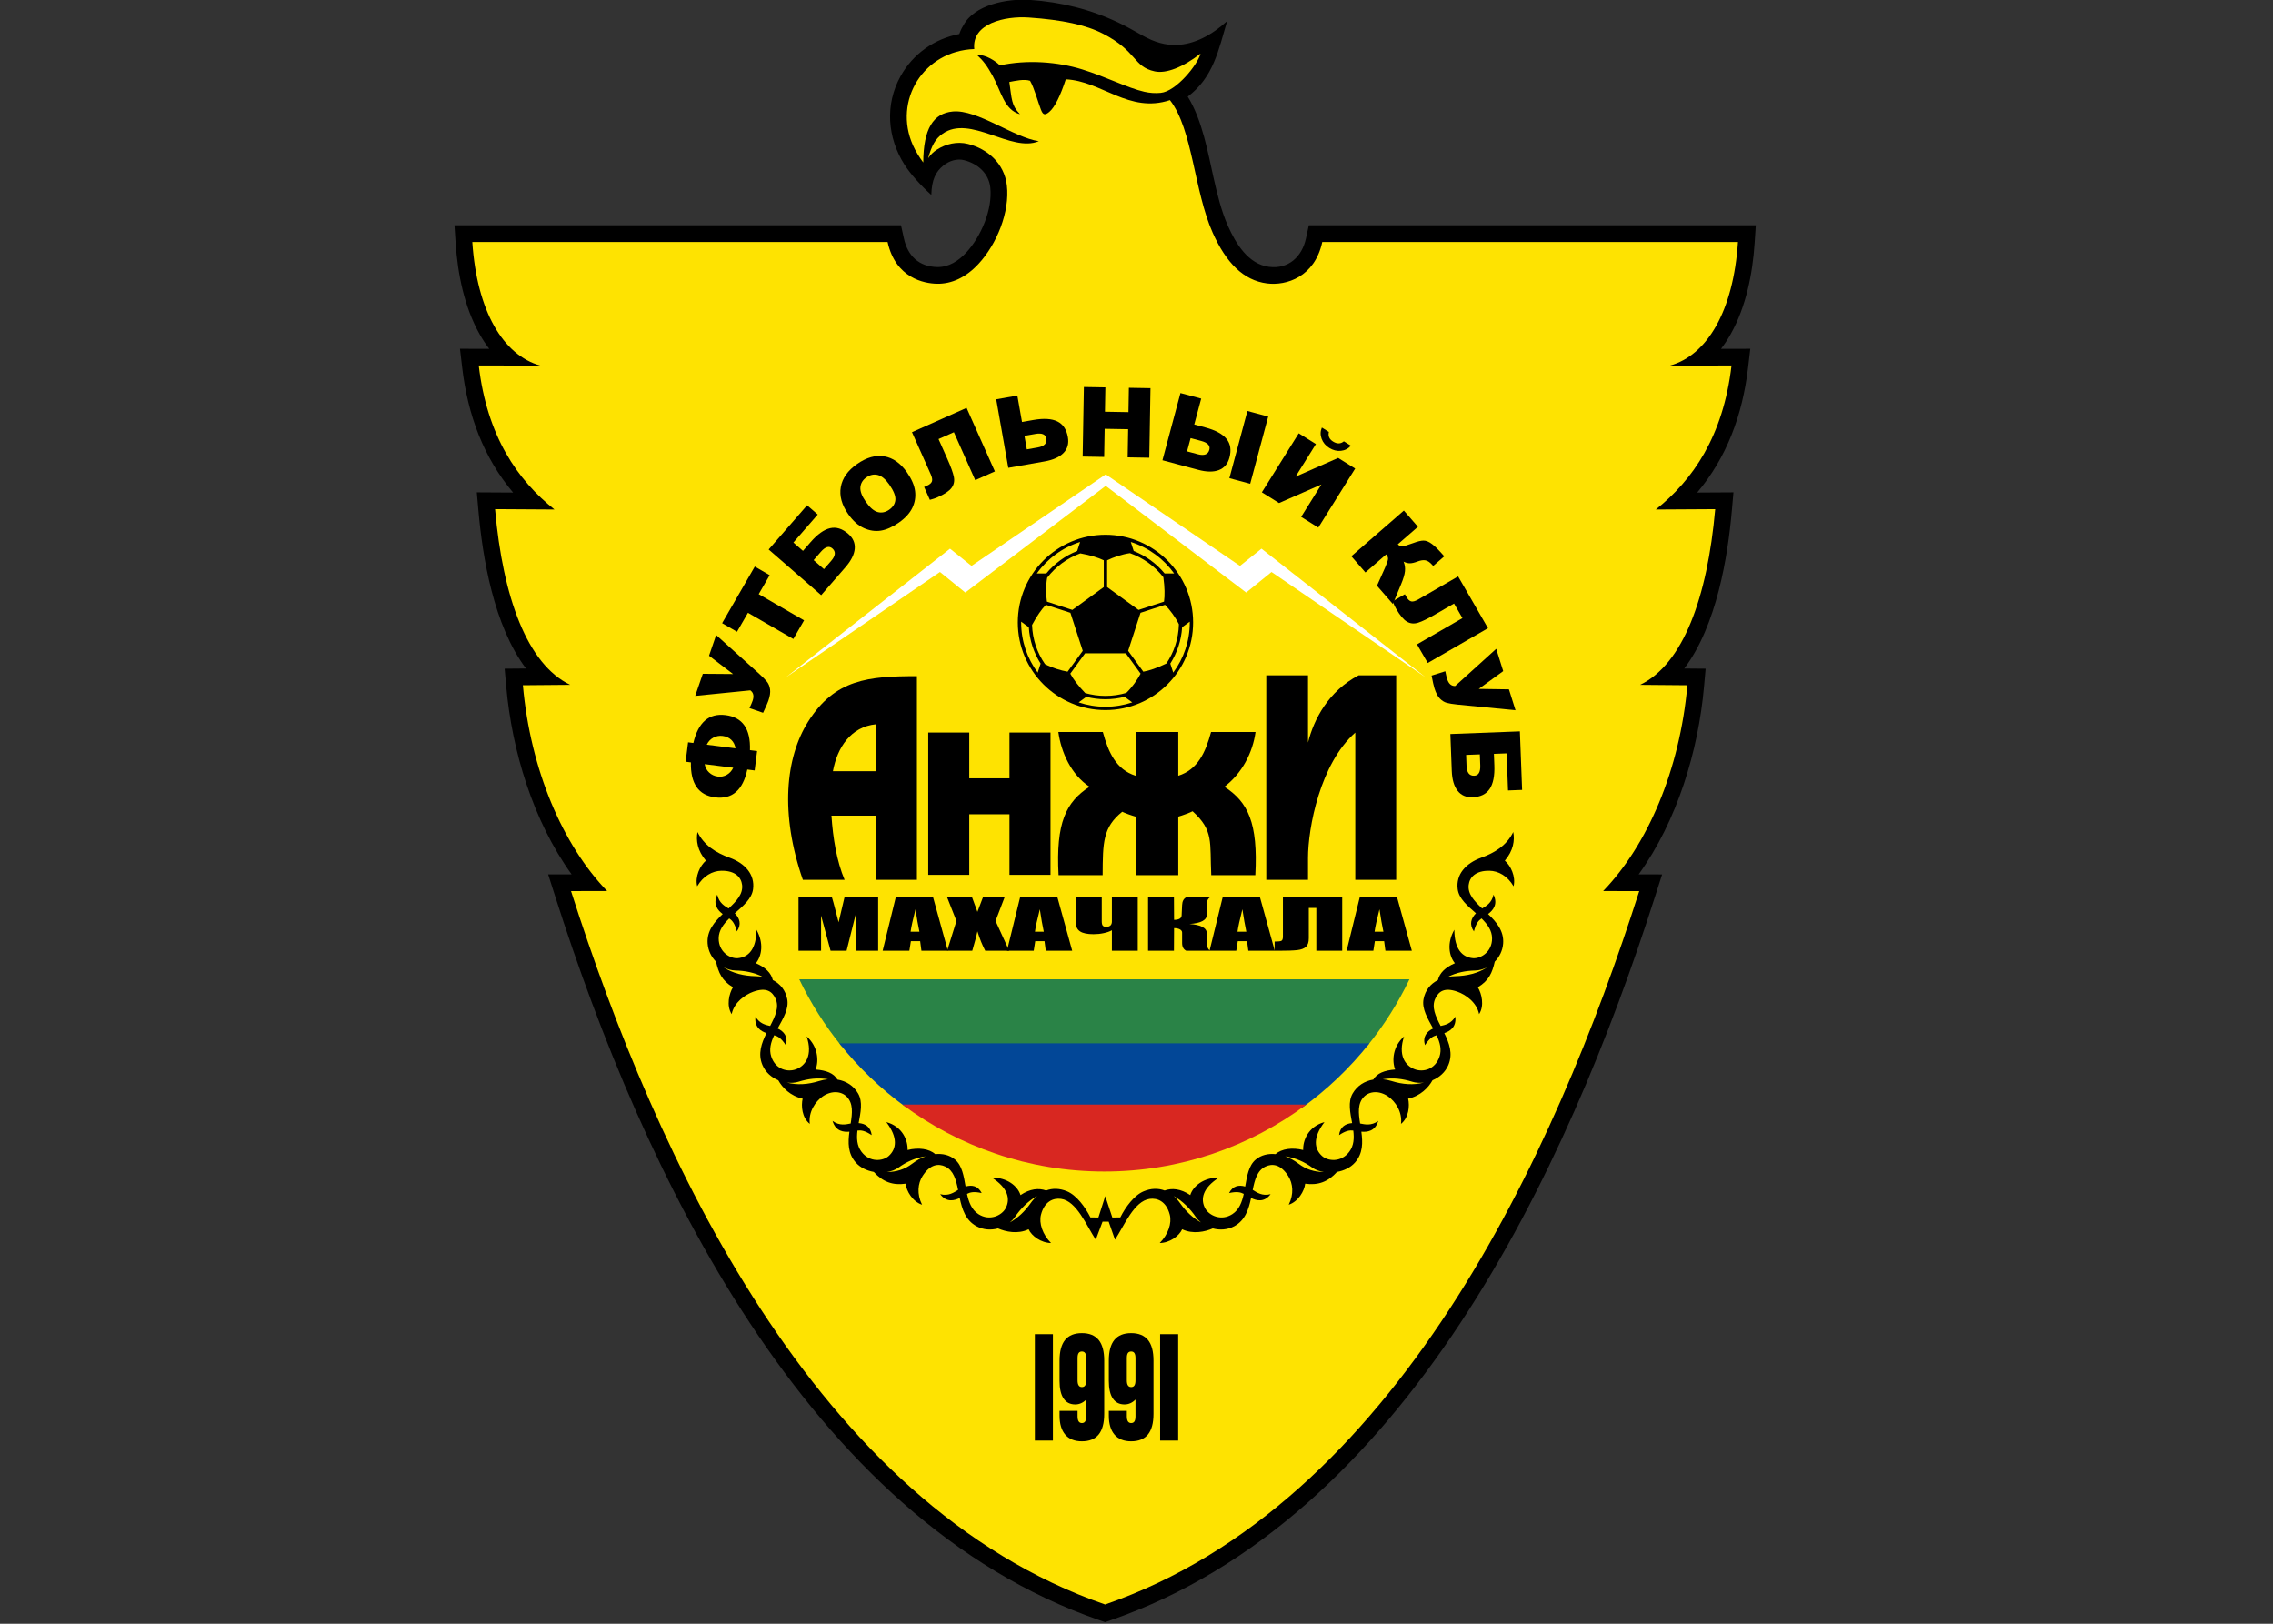 <?xml version="1.0" encoding="UTF-8" standalone="no"?>
<svg
   xmlns:dc="http://purl.org/dc/elements/1.1/"
   xmlns:cc="http://creativecommons.org/ns#"
   xmlns:rdf="http://www.w3.org/1999/02/22-rdf-syntax-ns#"
   xmlns:svg="http://www.w3.org/2000/svg"
   xmlns="http://www.w3.org/2000/svg"
   style="fill-rule:evenodd"
   id="svg4059"
   viewBox="0 0 224 160"
   height="200"
   width="280"
   version="1.1">
  <rect x="0" y="0" width="224" height="160" fill="#333333" stroke="none"/>
  <defs
     id="defs4147" />
  <g
     id="g4289"
     transform="matrix(0.282,0,0,0.282,24.975,-38.8)">
    <path
       style="fill:#000000;stroke:none"
       id="path4067"
       d="m 246.686,149.472 c 0.342,-1.05 0.817,-2.063 1.432,-3.024 3.776,-7.204 15.297,-9.431 23.231,-8.891 10.893,0.742 21.263,3.302 31.149,8.037 2.929,1.403 5.681,3 8.51,4.582 3.882,2.171 7.755,3.248 11.535,3.126 6.298,-0.203 12.337,-3.445 17.722,-8.339 -3.035,10.16 -4.744,19.579 -13.768,26.395 5.147,8.269 7.108,19.888 9.049,28.457 1.261,5.57 2.673,11.509 5.009,16.732 2.738,6.121 7.044,13.344 14.361,14.276 6.764,0.863 11.502,-3.505 12.894,-9.916 l 0.998,-4.598 156.222,0 -0.414,6.223 c -0.716,10.762 -3.014,22.272 -8.343,31.761 -1.015,1.81 -2.145,3.545 -3.392,5.173 l 10.22,-0.009 -0.763,6.52 c -1.954,16.698 -7.508,31.516 -17.796,43.731 l 12.679,-0.075 -0.566,6.388 c -1.432,16.19 -5.282,40.11 -16.623,55.154 l 7.465,0.065 -0.565,6.3 c -2.004,22.381 -9.314,46.787 -22.839,65.581 l 8.193,0.007 -2.429,7.604 C 459.1,547.031 402.302,668.158 299.548,703.748 l -1.909,0.661 -1.91,-0.66 C 192.985,668.193 136.168,547.006 105.419,450.732 l -2.429,-7.604 8.193,-0.007 C 97.657,424.327 90.348,399.921 88.343,377.54 l -0.564,-6.3 7.464,-0.065 C 83.903,356.131 80.053,332.211 78.62,316.021 l -0.565,-6.388 12.678,0.075 C 80.445,297.493 74.892,282.675 72.938,265.977 l -0.763,-6.52 10.22,0.009 c -1.247,-1.628 -2.377,-3.363 -3.393,-5.173 -5.328,-9.489 -7.626,-20.999 -8.342,-31.761 l -0.414,-6.223 156.067,0 1.009,4.582 c 1.351,6.143 5.28,9.856 11.611,10.004 4.085,0.096 7.508,-2.182 10.195,-5.085 5.131,-5.543 9.269,-15.143 8.381,-22.78 -0.584,-5.019 -4.512,-8.304 -9.208,-9.485 -2.408,-0.605 -5.13,0.239 -7.121,1.832 -2.759,2.207 -4.146,5.027 -4.277,10.332 -3.506,-3.146 -7.256,-7.229 -9.409,-10.632 -5.913,-9.345 -6.885,-20.861 -1.333,-30.866 4.379,-7.891 11.904,-13.07 20.525,-14.739 z" />
    <path
       style="fill:#fee301;fill-opacity:1;stroke:none"
       id="path4069"
       d="m 76.482,222.145 145.14,0 c 2.795,12.698 12.862,14.483 17.175,14.584 5.26,0.123 10.259,-2.251 14.613,-6.955 6.364,-6.875 10.975,-18.136 9.896,-27.417 -0.896,-7.698 -6.786,-12.763 -13.583,-14.471 -3.829,-0.962 -7.777,-0.006 -10.91,2.02 -1.232,0.796 -2.195,1.758 -3.02,2.974 1.269,-4.458 2.45,-6.705 5.011,-8.53 9.647,-6.875 24.013,6.69 33.67,2.58 -8.738,-1.261 -21.479,-11.171 -30.068,-10.375 -6.804,0.631 -10.262,5.99 -10.326,17.814 -1.409,-1.877 -2.758,-4.122 -3.591,-5.988 -7.019,-15.739 3.777,-33.039 21.417,-33.644 -0.927,-8.986 10.75,-11.589 19.047,-11.024 11.803,0.804 20.087,2.621 25.942,5.647 12.156,6.283 10.418,11.501 18.081,13.177 3.942,0.861 9.884,-1.442 15.992,-6.217 -1.011,3.902 -8.535,13.242 -13.933,13.724 -1.959,0.175 -3.771,0.06 -5.7,-0.383 -5.999,-1.377 -13.275,-5.208 -21.755,-7.835 -8.479,-2.627 -19.25,-3.47 -28.735,-1.376 -0.995,-1.19 -5.309,-4.141 -7.807,-3.483 1.908,1.752 3.296,3.509 5.258,7.059 3.061,5.539 4.068,11.999 9.585,13.474 -1.674,-1.793 -2.222,-2.896 -2.676,-4.572 -0.454,-1.676 -0.65,-4.178 -1.036,-6.686 1.961,-0.366 5.154,-1.119 7.244,-0.423 1.468,2.532 2.791,7.49 3.789,10.071 0.685,1.77 1.319,2.171 2.925,0.81 1.923,-1.629 3.864,-5.572 5.767,-11.385 12.556,0.558 22.079,12.011 36.39,7.265 7.982,10.274 8.396,31.71 14.944,46.35 4.673,10.449 10.725,16.634 18.951,17.682 6.785,0.865 16.674,-2.217 19.333,-14.467 l 145.281,0 c -1.606,24.15 -10.769,39.57 -23.735,43.173 l 21.484,-0.02 c -2.893,24.728 -13.553,40.085 -26.471,50.332 l 20.772,-0.123 c -2.735,30.91 -11.262,54.179 -26.247,61.37 l 16.524,0.143 c -2.661,29.711 -13.978,55.913 -29.445,71.926 l 12.623,0.011 C 454.717,541.575 399.056,663.106 297.638,698.234 196.228,663.14 140.548,541.541 110.977,448.957 l 12.624,-0.011 C 108.133,432.933 96.816,406.731 94.155,377.02 l 16.524,-0.143 c -14.985,-7.191 -23.511,-30.46 -26.246,-61.37 l 20.772,0.123 C 92.286,305.383 81.627,290.026 78.734,265.298 l 21.483,0.02 C 87.252,261.715 78.089,246.295 76.482,222.145 Z" />
    <path
       style="fill:#2a8347;fill-opacity:1;stroke:none"
       id="path4071"
       d="m 403.986,479.777 c -4.016,8.38 -8.992,16.214 -14.784,23.358 l -183.674,0 c -5.791,-7.144 -10.767,-14.978 -14.784,-23.358 l 213.242,0 z" />
    <path
       style="fill:#024797;fill-opacity:1;stroke:none"
       id="path4073"
       d="m 389.982,502.16 c -6.765,8.527 -14.682,16.098 -23.515,22.478 l -138.549,-0.25 c -8.694,-6.328 -16.493,-13.812 -23.169,-22.228 l 185.233,0 z" />
    <path
       style="fill:#d82721;fill-opacity:1;stroke:none"
       id="path4075"
       d="m 367.958,523.542 c -19.698,14.7 -44.13,23.406 -70.593,23.406 -26.463,0 -50.895,-8.706 -70.592,-23.406 l 141.185,0 z" />
    <path
       style="fill:#000000;stroke:none"
       id="path4077"
       d="m 440.368,447.286 c 0.862,-3.393 -1.047,-7.284 -3.051,-8.964 3.003,-3.511 3.5,-7.116 2.941,-10.008 -2.228,4.619 -6.432,7.256 -11.156,8.959 -5.475,1.973 -8.928,5.854 -8.261,11.015 0.433,3.355 3.475,5.853 6.39,8.435 -1.672,1.688 -2.465,3.829 -0.716,6.335 0.717,-2.826 1.598,-3.8 2.657,-4.544 2.05,2.016 3.672,4.202 3.685,6.964 0.024,4.8 -4.004,7.144 -6.675,6.926 -3.661,-0.299 -6.509,-3.088 -6.509,-9.93 -2.637,4.567 -1.905,9.155 0.19,11.691 -3.358,1.44 -5.35,3.429 -5.932,5.897 -2.609,1.303 -4.407,3.524 -5.019,6.606 -0.677,3.403 1.446,6.828 3.338,10.295 -2.201,1.055 -3.721,2.84 -2.849,5.839 1.623,-2.506 2.786,-3.117 4.063,-3.478 1.155,2.465 1.851,4.953 1.017,7.47 -1.509,4.556 -5.741,5.493 -8.62,4.434 -3.447,-1.267 -5.935,-5.003 -3.751,-11.488 -3.957,3.487 -4.31,8.486 -3.134,11.557 -3.764,0.303 -6.332,1.3 -7.634,3.514 -3.043,0.509 -5.657,2.161 -7.216,4.87 -1.695,2.944 -0.858,6.647 -0.186,10.336 -2.279,0.185 -4.192,1.268 -4.56,4.21 2.398,-1.601 3.703,-1.749 4.974,-1.601 0.326,2.685 0.216,5.264 -1.414,7.427 -2.89,3.833 -7.514,3.259 -9.507,1.467 -2.732,-2.455 -3.309,-6.399 0.836,-11.844 -5.699,1.536 -7.562,6.465 -7.431,9.751 -3.778,-0.947 -7.537,-0.457 -9.65,1.433 -2.572,-0.257 -5.039,0.305 -6.94,1.911 -2.466,2.082 -3.041,5.754 -3.683,9.419 -2.178,-0.637 -4.308,-0.306 -5.628,2.279 2.732,-0.603 4.011,-0.289 5.136,0.293 -0.635,2.896 -1.619,5.54 -3.997,7.077 -3.974,2.569 -8.164,0.399 -9.47,-1.981 -1.79,-3.261 -0.893,-7.158 4.791,-10.793 -5.345,-0.06 -9.083,2.998 -10.022,6.121 -3.319,-2.254 -6.426,-2.52 -8.947,-1.604 -2.29,-0.863 -4.793,-0.778 -7.337,0.283 -3.289,1.371 -6.318,5.455 -8.151,9.116 l -2.789,0.024 -2.471,-7.46 -2.391,7.46 -2.789,-0.024 c -1.833,-3.661 -4.862,-7.745 -8.151,-9.116 -2.544,-1.061 -5.047,-1.146 -7.336,-0.283 -2.521,-0.916 -5.629,-0.65 -8.947,1.604 -0.94,-3.123 -4.678,-6.181 -10.023,-6.121 5.684,3.635 6.581,7.532 4.791,10.793 -1.306,2.38 -5.496,4.55 -9.47,1.981 -2.378,-1.537 -3.362,-4.181 -3.997,-7.077 1.125,-0.582 2.404,-0.896 5.136,-0.293 -1.32,-2.585 -3.45,-2.916 -5.628,-2.279 -0.642,-3.665 -1.216,-7.337 -3.683,-9.419 -1.901,-1.606 -4.368,-2.168 -6.94,-1.911 -2.112,-1.89 -5.872,-2.38 -9.65,-1.433 0.131,-3.286 -1.732,-8.215 -7.431,-9.751 4.145,5.445 3.568,9.389 0.836,11.844 -1.993,1.792 -6.617,2.366 -9.506,-1.467 -1.631,-2.163 -1.741,-4.742 -1.415,-7.427 1.271,-0.148 2.576,0 4.974,1.601 -0.368,-2.942 -2.281,-4.025 -4.56,-4.21 0.673,-3.689 1.51,-7.392 -0.186,-10.336 -1.559,-2.709 -4.173,-4.361 -7.216,-4.87 -1.302,-2.214 -3.87,-3.211 -7.634,-3.514 1.176,-3.071 0.823,-8.07 -3.133,-11.557 2.183,6.485 -0.305,10.221 -3.752,11.488 -2.879,1.059 -7.111,0.122 -8.62,-4.434 -0.834,-2.517 -0.137,-5.005 1.017,-7.47 1.277,0.361 2.44,0.972 4.063,3.478 0.872,-2.999 -0.648,-4.784 -2.849,-5.839 1.892,-3.467 4.015,-6.892 3.338,-10.295 -0.612,-3.082 -2.41,-5.303 -5.018,-6.606 -0.583,-2.468 -2.575,-4.457 -5.932,-5.897 2.095,-2.536 2.827,-7.124 0.19,-11.691 0,6.842 -2.849,9.631 -6.509,9.93 -2.672,0.218 -6.7,-2.126 -6.676,-6.926 0.013,-2.762 1.635,-4.948 3.685,-6.964 1.059,0.744 1.94,1.718 2.657,4.544 1.75,-2.506 0.956,-4.647 -0.716,-6.335 2.915,-2.582 5.957,-5.08 6.39,-8.435 0.667,-5.161 -2.786,-9.042 -8.261,-11.015 -4.724,-1.703 -8.928,-4.34 -11.156,-8.959 -0.559,2.892 -0.062,6.497 2.941,10.008 -2.004,1.68 -3.913,5.571 -3.051,8.964 2.113,-3.64 5.351,-5.384 8.431,-5.43 4.827,-0.073 6.933,2.25 7.258,4.93 0.389,3.211 -1.973,5.689 -4.708,8.252 -1.357,-0.828 -3.362,-1.909 -3.971,-4.831 -1.681,3.499 0.335,5.597 1.899,6.771 -2.917,2.793 -5.594,5.907 -5.265,10.295 0.191,2.547 1.326,4.724 2.93,6.344 0.885,3.864 2.043,6.631 5.92,8.947 -1.363,2.232 -2.348,6.445 -0.448,9.386 0.841,-4.124 4.689,-6.81 7.593,-7.837 4.551,-1.61 6.538,-0.079 7.7,2.356 1.435,3.007 -0.076,6.205 -1.846,9.617 -1.541,-0.341 -3.674,-0.788 -5.129,-3.261 -0.459,3.766 1.997,5.132 3.844,5.761 -1.729,3.493 -3.077,7.2 -1.413,11.143 1.078,2.552 3.175,4.339 5.535,5.325 1.397,2.552 4.237,5.505 8.516,6.428 -0.576,2.551 -0.239,6.636 2.502,8.813 -0.524,-4.176 1.964,-7.851 4.504,-9.595 3.128,-2.147 6.546,-1.824 8.426,0.111 2.292,2.357 1.93,5.717 1.362,9.354 -1.57,0.285 -3.85,0.923 -6.34,-0.898 1.086,3.696 3.953,3.929 5.901,3.759 -0.514,3.754 -0.598,7.599 2.238,10.798 1.58,1.781 3.881,2.841 6.278,3.265 3.1,3.473 6.689,4.765 11.118,4.107 0.28,2.591 2.448,6.277 5.747,7.348 -1.848,-3.725 -1.493,-7.397 0.184,-10.033 2.627,-4.131 5.563,-4.432 7.969,-3.284 2.849,1.359 3.716,4.567 4.441,8.14 -1.378,0.84 -3.305,2.28 -6.26,1.491 2.274,3.068 5.058,2.212 6.828,1.335 0.829,3.918 2.04,7.816 5.886,9.878 2.389,1.281 5.074,1.408 7.488,0.76 2.708,1.168 6.886,2.103 10.704,0.301 1.093,2.376 4.343,4.743 7.843,4.805 -2.955,-2.997 -4.284,-6.915 -3.517,-9.898 1.202,-4.675 4.329,-5.901 7.002,-5.534 5.462,0.748 8.862,9.259 12.135,14.271 l 2.383,-6.31 2.136,0.008 2.207,6.302 c 3.273,-5.012 6.673,-13.523 12.135,-14.271 2.673,-0.367 5.8,0.859 7.002,5.534 0.767,2.983 -0.562,6.901 -3.517,9.898 3.5,-0.062 6.75,-2.429 7.843,-4.805 3.818,1.802 7.996,0.867 10.704,-0.301 2.414,0.648 5.099,0.521 7.489,-0.76 3.845,-2.062 5.056,-5.96 5.885,-9.878 1.77,0.877 4.555,1.733 6.828,-1.335 -2.955,0.789 -4.882,-0.651 -6.26,-1.491 0.725,-3.573 1.592,-6.781 4.441,-8.14 2.406,-1.148 5.342,-0.847 7.969,3.284 1.677,2.636 2.032,6.308 0.184,10.033 3.299,-1.071 5.467,-4.757 5.748,-7.348 4.428,0.658 8.018,-0.634 11.117,-4.107 2.397,-0.424 4.698,-1.484 6.278,-3.265 2.837,-3.199 2.753,-7.044 2.238,-10.798 1.948,0.17 4.815,-0.063 5.902,-3.759 -2.49,1.821 -4.771,1.183 -6.34,0.898 -0.568,-3.637 -0.931,-6.997 1.361,-9.354 1.881,-1.935 5.298,-2.258 8.427,-0.111 2.539,1.744 5.027,5.419 4.503,9.595 2.742,-2.177 3.079,-6.262 2.502,-8.813 4.279,-0.923 7.119,-3.876 8.517,-6.428 2.359,-0.986 4.456,-2.773 5.534,-5.325 1.665,-3.943 0.316,-7.65 -1.413,-11.143 1.847,-0.629 4.304,-1.995 3.844,-5.761 -1.455,2.473 -3.588,2.92 -5.129,3.261 -1.77,-3.412 -3.281,-6.61 -1.846,-9.617 1.162,-2.435 3.149,-3.966 7.7,-2.356 2.904,1.027 6.752,3.713 7.593,7.837 1.9,-2.941 0.915,-7.154 -0.448,-9.386 3.878,-2.316 5.035,-5.083 5.92,-8.947 1.604,-1.62 2.739,-3.797 2.93,-6.344 0.329,-4.388 -2.348,-7.502 -5.265,-10.295 1.564,-1.174 3.58,-3.272 1.899,-6.771 -0.609,2.922 -2.614,4.003 -3.971,4.831 -2.735,-2.563 -5.096,-5.041 -4.707,-8.252 0.324,-2.68 2.43,-5.003 7.257,-4.93 3.08,0.046 6.318,1.79 8.431,5.43 z M 273.871,555.488 c -3.277,1.88 -5.768,4.474 -7.741,7.336 -0.487,0.707 -1.1,1.355 -1.807,1.925 2.883,-1.577 5.327,-3.953 7.223,-6.652 0.719,-1.022 1.497,-1.892 2.325,-2.609 z m -38.992,-13.846 c -3.635,0.528 -6.696,1.934 -9.484,3.956 -1.062,0.77 -2.471,1.292 -4.025,1.54 3.251,-0.039 6.17,-0.867 8.904,-2.964 1.423,-1.09 2.995,-1.952 4.605,-2.532 z M 200.777,514.7 c -3.613,-0.617 -6.955,-0.162 -10.251,0.863 -1.25,0.388 -2.674,0.486 -4.117,0.299 3.676,0.969 7.555,0.635 11.243,-0.525 1.049,-0.331 2.098,-0.542 3.125,-0.637 z m -22.744,-35.755 c -3.097,-1.574 -6.274,-2.16 -9.576,-2.237 -1.446,-0.034 -2.938,-0.457 -4.307,-1.205 3.323,2.228 7.347,3.112 11.284,3.195 0.906,0.019 1.775,0.101 2.599,0.247 z m 143.536,76.543 c 3.277,1.88 5.768,4.474 7.742,7.336 0.487,0.707 1.1,1.355 1.806,1.925 -2.883,-1.577 -5.326,-3.953 -7.223,-6.652 -0.719,-1.022 -1.497,-1.892 -2.325,-2.609 z m 38.992,-13.846 c 3.636,0.528 6.696,1.934 9.484,3.956 1.062,0.77 2.471,1.292 4.026,1.54 -3.251,-0.039 -6.171,-0.867 -8.905,-2.964 -1.423,-1.09 -2.995,-1.952 -4.605,-2.532 z M 394.663,514.7 c 3.613,-0.617 6.955,-0.162 10.251,0.863 1.25,0.388 2.674,0.486 4.117,0.299 -3.676,0.969 -7.555,0.635 -11.243,-0.525 -1.049,-0.331 -2.098,-0.542 -3.125,-0.637 z m 22.745,-35.755 c 3.096,-1.574 6.273,-2.16 9.576,-2.237 1.445,-0.034 2.937,-0.457 4.306,-1.205 -3.323,2.228 -7.346,3.112 -11.284,3.195 -0.906,0.019 -1.774,0.101 -2.598,0.247 z" />
    <path
       style="fill:#000000;stroke:none"
       id="path4079"
       d="m 231.867,373.848 0,71.184 -14.296,0 0,-22.446 -15.573,0 c 0.518,7.893 1.851,15.925 4.597,22.446 l -14.587,0 c -8.025,-23.092 -6.08,-42.713 1.834,-55.274 9.358,-14.853 21.081,-15.91 38.025,-15.91 z m -14.296,33.217 0,-16.41 c -8.855,0.877 -13.533,8.143 -15.063,16.41 l 15.063,0 z" />
    <path
       style="fill:#000000;stroke:none"
       id="path4081"
       d="m 264.218,393.55 14.337,0 0,49.732 -14.337,0 0,-21.17 -14.054,0 0,21.17 -14.337,0 0,-49.732 14.337,0 0,16.005 14.054,0 0,-16.005 z" />
    <path
       style="fill:#000000;stroke:none"
       id="path4083"
       d="m 308.298,393.368 14.896,0 0,15.282 c 6.835,-2.16 9.516,-8.194 11.456,-15.282 l 15.544,0 c -0.978,7.12 -4.662,14.413 -10.885,19.13 8.212,5.322 11.791,12.538 10.81,30.894 l -15.404,0 c -0.551,-11.573 0.938,-15.539 -6.512,-22.326 -0.777,0.432 -3.894,1.588 -5.009,1.872 l 0,20.454 -14.896,0 0,-20.454 c -1.115,-0.284 -3.898,-1.273 -4.675,-1.705 -6.783,5.451 -6.796,10.753 -6.847,22.159 l -15.403,0 c -0.981,-18.356 2.598,-25.572 10.809,-30.894 -6.389,-4.216 -9.906,-12.01 -10.884,-19.13 l 15.544,0 c 1.94,7.088 4.621,13.122 11.456,15.282 l 0,-15.282 z" />
    <path
       style="fill:#000000;stroke:none"
       id="path4085"
       d="m 353.943,373.556 14.587,0 0,23.491 c 2.08,-8.241 7.154,-17.95 17.687,-23.491 l 13.129,0 0,71.476 -14.296,0 0,-51.458 c -12.275,10.818 -16.52,33.266 -16.52,43.844 l 0,7.614 -14.587,0 0,-71.476 z" />
    <path
       style="fill:#ffffff;stroke:none"
       id="path4087"
       d="m 409.563,374.207 -53.786,-36.749 -8.853,7.183 -49.074,-37.274 -49.075,37.274 -8.853,-7.183 -53.786,36.749 57.294,-44.892 7.516,6.014 46.904,-31.97 46.904,31.97 7.515,-6.014 57.294,44.892 z" />
    <path
       style="fill:#000000;stroke:none"
       id="path4089"
       d="m 153.736,397.2 c 1.697,-7.232 5.452,-10.477 11.265,-9.742 5.937,0.752 8.776,4.832 8.517,12.245 l 2.499,0.317 -0.858,6.779 -2.567,-0.325 c -1.55,7.239 -5.292,10.481 -11.229,9.73 -5.824,-0.737 -8.652,-4.811 -8.484,-12.225 l -1.843,-0.233 0.858,-6.779 1.842,0.233 z m 14.727,1.864 c -0.189,-1.217 -0.68,-2.203 -1.469,-2.96 -0.795,-0.756 -1.798,-1.214 -3.017,-1.368 -1.162,-0.147 -2.249,0.052 -3.26,0.597 -1.01,0.546 -1.77,1.368 -2.291,2.46 l 10.037,1.271 z m -0.791,6.787 -9.969,-1.262 c 0.175,1.147 0.69,2.125 1.542,2.924 0.852,0.798 1.876,1.27 3.073,1.422 1.117,0.141 2.165,-0.069 3.138,-0.631 0.972,-0.561 1.715,-1.38 2.216,-2.453 z" />
    <path
       style="fill:#000000;stroke:none"
       id="path4091"
       d="m 154.382,380.742 2.658,-7.719 10.569,0.083 -8.394,-6.399 2.49,-7.232 15.153,13.654 c 1.221,1.115 2.107,2.019 2.655,2.723 0.543,0.701 0.891,1.587 1.036,2.643 0.143,1.062 -0.059,2.381 -0.603,3.96 -0.288,0.835 -0.901,2.235 -1.845,4.191 l -4.753,-1.637 c 0.543,-1.16 0.905,-2.018 1.095,-2.569 0.565,-1.643 0.298,-2.849 -0.799,-3.628 l -19.262,1.93 z" />
    <path
       style="fill:#000000;stroke:none"
       id="path4093"
       d="m 163.789,355.339 11.419,-19.778 5.202,3.004 -3.833,6.638 15.856,9.154 -3.757,6.506 -15.855,-9.154 -3.83,6.633 -5.202,-3.003 z" />
    <path
       style="fill:#000000;stroke:none"
       id="path4095"
       d="m 192.052,330.086 2.634,-3.03 c 2.414,-2.777 4.695,-4.41 6.848,-4.901 2.144,-0.491 4.253,0.164 6.321,1.962 1.696,1.474 2.456,3.215 2.283,5.225 -0.172,2.011 -1.257,4.165 -3.259,6.468 l -8.469,9.742 -18.35,-15.952 13.43,-15.45 3.717,3.231 -8.509,9.789 3.354,2.916 z m 7.336,6.377 2.522,-2.902 c 1.545,-1.777 1.677,-3.223 0.391,-4.34 -1.128,-0.981 -2.465,-0.583 -4.01,1.195 l -2.522,2.901 3.619,3.146 z" />
    <path
       style="fill:#000000;stroke:none"
       id="path4097"
       d="m 207.869,317.261 c -2.277,-3.251 -3.141,-6.419 -2.599,-9.494 0.544,-3.083 2.433,-5.754 5.666,-8.017 3.315,-2.322 6.494,-3.221 9.536,-2.697 3.033,0.523 5.68,2.388 7.924,5.593 1.63,2.328 2.574,4.514 2.832,6.552 0.259,2.037 -0.061,3.989 -0.959,5.854 -0.903,1.87 -2.455,3.571 -4.667,5.121 -2.245,1.571 -4.354,2.516 -6.329,2.834 -1.973,0.311 -3.957,0.014 -5.96,-0.892 -1.998,-0.909 -3.815,-2.526 -5.444,-4.854 z m 6.177,-4.284 c 1.41,2.012 2.791,3.195 4.154,3.553 1.36,0.354 2.689,0.08 3.974,-0.82 1.321,-0.925 2.044,-2.074 2.167,-3.438 0.119,-1.369 -0.595,-3.17 -2.154,-5.396 -1.315,-1.878 -2.653,-2.98 -4.016,-3.318 -1.36,-0.333 -2.687,-0.047 -3.986,0.862 -1.238,0.867 -1.93,2.001 -2.064,3.409 -0.138,1.402 0.506,3.121 1.925,5.148 z" />
    <path
       style="fill:#000000;stroke:none"
       id="path4099"
       d="m 259.116,302.319 -6.863,3.056 -7.461,-16.757 -5.368,2.39 3.041,6.832 c 1.251,2.809 2.025,4.936 2.312,6.389 0.287,1.452 0.025,2.728 -0.797,3.832 -0.823,1.103 -2.453,2.201 -4.9,3.29 -0.75,0.334 -1.645,0.633 -2.684,0.904 l -2.003,-4.5 1.029,-0.458 c 0.931,-0.414 1.496,-0.913 1.697,-1.493 0.2,-0.578 0.058,-1.414 -0.428,-2.505 l -6.544,-14.698 19.079,-8.495 9.89,22.213 z" />
    <path
       style="fill:#000000;stroke:none"
       id="path4101"
       d="m 268.595,285.043 3.953,-0.697 c 3.624,-0.64 6.424,-0.472 8.406,0.5 1.976,0.968 3.202,2.804 3.678,5.503 0.39,2.213 -0.114,4.044 -1.514,5.498 -1.399,1.454 -3.598,2.445 -6.603,2.975 l -12.712,2.242 -4.222,-23.946 7.387,-1.303 1.627,9.228 z m 1.688,9.572 3.786,-0.667 c 2.319,-0.41 3.331,-1.45 3.035,-3.128 -0.26,-1.472 -1.549,-2.004 -3.868,-1.595 l -3.786,0.668 0.833,4.722 z" />
    <path
       style="fill:#000000;stroke:none"
       id="path4103"
       d="m 290.216,272.818 7.512,0.131 -0.149,8.507 8.214,0.144 0.148,-8.508 7.545,0.132 -0.424,24.311 -7.545,-0.131 0.171,-9.832 -8.213,-0.144 -0.171,9.832 -7.512,-0.131 0.424,-24.311 z" />
    <path
       style="fill:#000000;stroke:none"
       id="path4105"
       d="m 328.776,285.922 3.877,1.039 c 3.554,0.952 6.022,2.287 7.407,4.006 1.382,1.713 1.717,3.895 1.008,6.542 -0.582,2.17 -1.813,3.617 -3.696,4.343 -1.883,0.726 -4.295,0.695 -7.242,-0.094 l -12.468,-3.341 6.293,-23.487 7.246,1.942 -2.425,9.05 z m -2.516,9.389 3.713,0.995 c 2.275,0.609 3.632,0.094 4.073,-1.552 0.387,-1.444 -0.557,-2.47 -2.832,-3.08 l -3.713,-0.995 -1.241,4.632 z m 21.083,-14.114 7.273,1.949 -6.293,23.486 -7.273,-1.948 6.293,-23.487 z" />
    <path
       style="fill:#000000;stroke:none"
       id="path4107"
       d="m 385.013,301.324 -12.885,20.621 -5.992,-3.744 7.074,-11.321 -14.799,6.494 -6.006,-3.753 12.885,-20.621 6.006,3.753 -7.128,11.408 14.896,-6.553 5.949,3.716 z m -1.498,-7.998 c -0.937,1.063 -2.103,1.656 -3.5,1.798 -1.394,0.137 -2.745,-0.2 -4.046,-1.013 -1.297,-0.81 -2.187,-1.874 -2.679,-3.203 -0.49,-1.32 -0.462,-2.625 0.086,-3.918 l 2.448,1.53 c -0.341,1.422 0.143,2.539 1.458,3.361 1.407,0.879 2.666,0.851 3.785,-0.085 l 2.448,1.53 z" />
    <path
       style="fill:#000000;stroke:none"
       id="path4109"
       d="m 398.183,348.646 -5.549,-6.383 2.827,-6.327 c 0.662,-1.499 1.006,-2.518 1.032,-3.05 0.025,-0.54 -0.187,-1.061 -0.636,-1.578 l -7.26,6.311 -4.921,-5.661 18.351,-15.953 4.921,5.662 -7.045,6.124 c 0.448,0.473 0.957,0.705 1.524,0.693 0.566,-0.005 1.869,-0.387 3.925,-1.147 1.512,-0.564 2.704,-0.85 3.578,-0.845 0.875,-0.003 1.843,0.394 2.911,1.183 1.065,0.785 2.505,2.226 4.318,4.311 l -3.88,3.372 -0.249,-0.286 c -0.843,-0.97 -1.651,-1.528 -2.423,-1.674 -0.776,-0.151 -1.7,-0.015 -2.784,0.395 -1.085,0.417 -1.978,0.624 -2.685,0.63 -0.707,0.007 -1.444,-0.185 -2.203,-0.575 0.44,1.05 0.599,2.165 0.477,3.344 -0.127,1.175 -0.583,2.712 -1.374,4.599 l -2.855,6.855 z" />
    <path
       style="fill:#000000;stroke:none"
       id="path4111"
       d="m 410.378,369.249 -3.756,-6.507 15.884,-9.171 -2.938,-5.089 -6.476,3.739 c -2.662,1.537 -4.698,2.53 -6.112,2.967 -1.415,0.438 -2.711,0.31 -3.894,-0.393 -1.184,-0.702 -2.446,-2.209 -3.785,-4.528 -0.41,-0.711 -0.802,-1.57 -1.179,-2.575 l 4.265,-2.462 0.563,0.976 c 0.51,0.882 1.065,1.391 1.662,1.531 0.597,0.139 1.413,-0.09 2.447,-0.688 l 13.934,-8.044 10.442,18.086 -21.057,12.158 z" />
    <path
       style="fill:#000000;stroke:none"
       id="path4113"
       d="m 434.304,364.302 2.448,7.788 -8.552,6.213 10.554,0.16 2.293,7.297 -20.3,-1.982 c -1.645,-0.171 -2.894,-0.372 -3.753,-0.612 -0.854,-0.242 -1.66,-0.749 -2.404,-1.512 -0.746,-0.768 -1.366,-1.95 -1.867,-3.543 -0.265,-0.843 -0.603,-2.333 -1.006,-4.467 l 4.795,-1.507 c 0.253,1.256 0.472,2.16 0.647,2.717 0.521,1.657 1.452,2.469 2.797,2.443 l 14.348,-12.995 z" />
    <path
       style="fill:#000000;stroke:none"
       id="path4115"
       d="m 433.502,400.995 0.153,4.011 c 0.14,3.677 -0.407,6.429 -1.641,8.26 -1.228,1.826 -3.213,2.791 -5.951,2.895 -2.246,0.085 -3.992,-0.664 -5.241,-2.248 -1.251,-1.585 -1.933,-3.898 -2.049,-6.948 l -0.49,-12.898 24.297,-0.924 0.778,20.457 -4.922,0.187 -0.492,-12.961 -4.442,0.169 z m -9.713,0.369 0.146,3.842 c 0.089,2.353 0.983,3.497 2.686,3.433 1.493,-0.057 2.195,-1.262 2.106,-3.615 l -0.146,-3.842 -4.792,0.182 z" />
    <path
       style="fill:#000000;stroke:none"
       id="path4117"
       d="m 273.09,640.968 -0.005,-37.19 6.309,0 0,37.19 -6.304,0 z" />
    <path
       style="fill:#000000;stroke:none"
       id="path4119"
       d="m 316.857,640.968 -0.006,-37.19 6.31,0 0,37.19 -6.304,0 z" />
    <path
       style="fill:#000000;stroke:none"
       id="path4121"
       d="m 288.01,630.589 0,1.899 c 0,0.792 0.129,1.377 0.381,1.766 0.251,0.389 0.625,0.584 1.135,0.584 0.515,0 0.896,-0.188 1.141,-0.569 0.245,-0.381 0.368,-0.972 0.368,-1.781 l 0,-5.867 c -0.54,0.568 -1.13,0.987 -1.773,1.276 -0.638,0.286 -1.326,0.435 -2.056,0.435 -1.798,0 -3.163,-0.691 -4.093,-2.085 -0.928,-1.391 -1.393,-3.432 -1.393,-6.124 l 0,-7.112 c 0,-3.221 0.645,-5.626 1.939,-7.213 1.295,-1.587 3.253,-2.381 5.867,-2.381 2.608,0 4.565,0.793 5.86,2.381 1.295,1.587 1.939,3.992 1.939,7.213 l 0,18.605 c 0,3.229 -0.644,5.634 -1.939,7.221 -1.295,1.587 -3.252,2.381 -5.86,2.381 -2.534,0 -4.468,-0.771 -5.799,-2.311 -1.337,-1.547 -2.007,-3.774 -2.007,-6.692 l 0,-1.626 6.29,0 z m 0,-18.442 0,7.797 c 0,0.777 0.13,1.355 0.381,1.743 0.251,0.389 0.625,0.584 1.135,0.584 0.515,0 0.896,-0.188 1.141,-0.568 0.245,-0.381 0.368,-0.965 0.368,-1.759 l 0,-7.797 c 0,-0.793 -0.123,-1.369 -0.368,-1.742 -0.245,-0.374 -0.626,-0.561 -1.141,-0.561 -0.522,0 -0.903,0.18 -1.148,0.545 -0.244,0.365 -0.368,0.949 -0.368,1.758 z" />
    <path
       style="fill:#000000;stroke:none"
       id="path4123"
       d="m 305.225,630.589 0,1.899 c 0,0.792 0.129,1.377 0.38,1.766 0.252,0.389 0.626,0.584 1.136,0.584 0.515,0 0.895,-0.188 1.141,-0.569 0.245,-0.381 0.368,-0.972 0.368,-1.781 l 0,-5.867 c -0.54,0.568 -1.13,0.987 -1.773,1.276 -0.638,0.286 -1.326,0.435 -2.056,0.435 -1.798,0 -3.163,-0.691 -4.093,-2.085 -0.928,-1.391 -1.393,-3.432 -1.393,-6.124 l 0,-7.112 c 0,-3.221 0.645,-5.626 1.939,-7.213 1.294,-1.587 3.253,-2.381 5.867,-2.381 2.607,0 4.565,0.793 5.86,2.381 1.294,1.587 1.939,3.992 1.939,7.213 l 0,18.605 c 0,3.229 -0.645,5.634 -1.939,7.221 -1.295,1.587 -3.253,2.381 -5.86,2.381 -2.535,0 -4.469,-0.771 -5.799,-2.311 -1.338,-1.547 -2.007,-3.774 -2.007,-6.692 l 0,-1.626 6.29,0 z m 0,-18.442 0,7.797 c 0,0.777 0.129,1.355 0.38,1.743 0.251,0.389 0.626,0.584 1.136,0.584 0.515,0 0.896,-0.188 1.141,-0.568 0.245,-0.381 0.368,-0.965 0.368,-1.759 l 0,-7.797 c 0,-0.793 -0.123,-1.369 -0.368,-1.742 -0.246,-0.374 -0.626,-0.561 -1.141,-0.561 -0.522,0 -0.903,0.18 -1.148,0.545 -0.245,0.365 -0.368,0.949 -0.368,1.758 z" />
    <path
       style="fill:#000000;stroke:none"
       id="path4125"
       d="m 218.323,451.137 0,18.68 -7.884,0 0,-12.611 -3.152,12.611 -5.594,0 -3.321,-12.323 0,12.323 -7.883,0 0,-18.68 11.679,0 c 0.344,1.123 0.702,2.446 1.09,3.97 l 1.243,4.754 2.055,-8.724 11.767,0 z" />
    <path
       style="fill:#000000;stroke:none"
       id="path4127"
       d="m 237.52,451.137 5.163,18.68 -9.237,0 -0.445,-3.359 -3.24,0 -0.534,3.359 -9.339,0 4.585,-18.68 13.047,0 z m -4.775,12.013 c -0.461,-2.115 -0.915,-4.73 -1.375,-7.838 -0.914,3.572 -1.485,6.183 -1.712,7.838 l 3.087,0 z" />
    <path
       style="fill:#000000;stroke:none"
       id="path4129"
       d="m 262.502,451.137 -3.152,8.259 4.761,10.421 -8.359,0 c -0.995,-1.863 -1.909,-4.127 -2.742,-6.797 -0.227,1.177 -0.542,2.43 -0.944,3.753 l -0.856,3.044 -8.783,0 3.255,-10.421 -3.255,-8.259 8.718,0 c 0.161,0.516 0.475,1.371 0.943,2.572 0.373,0.918 0.68,1.753 0.922,2.517 l 1.931,-5.089 7.561,0 z" />
    <path
       style="fill:#000000;stroke:none"
       id="path4131"
       d="m 280.976,451.137 5.163,18.68 -9.237,0 -0.446,-3.359 -3.239,0 -0.534,3.359 -9.339,0 4.585,-18.68 13.047,0 z m -4.775,12.013 c -0.461,-2.115 -0.915,-4.73 -1.375,-7.838 -0.914,3.572 -1.485,6.183 -1.712,7.838 l 3.087,0 z" />
    <path
       style="fill:#000000;stroke:none"
       id="path4133"
       d="m 300.005,462.654 c -0.732,0.413 -1.682,0.748 -2.852,0.996 -1.17,0.252 -2.355,0.374 -3.554,0.374 -2.158,0 -3.73,-0.323 -4.703,-0.969 -0.98,-0.646 -1.47,-1.646 -1.47,-3.001 l 0,-8.929 9.039,0 0,8.413 c 0,0.729 0.117,1.233 0.359,1.505 0.233,0.271 0.621,0.409 1.163,0.409 1.345,0 2.018,-0.622 2.018,-1.871 l 0,-8.456 9.039,0 0,18.692 -9.039,0 0,-7.163 z" />
    <path
       style="fill:#000000;stroke:none"
       id="path4135"
       d="m 312.643,451.125 9.039,0 0.044,7.893 c 1.704,-0.023 2.581,-0.532 2.639,-1.524 l 0.169,-3.647 c 0.058,-1.343 0.541,-2.253 1.455,-2.722 l 8.337,0 c -0.812,0.453 -1.214,1.391 -1.199,2.816 l 0.043,3.206 c 0.03,1.938 -2.003,3.045 -6.084,3.313 4.081,0.268 6.114,1.39 6.084,3.359 l -0.043,2.974 c -0.015,1.418 0.387,2.426 1.199,3.024 l -8.337,0 c -0.972,-0.468 -1.455,-1.378 -1.455,-2.721 l 0,-3.647 c 0,-0.461 -0.264,-0.835 -0.783,-1.115 -0.519,-0.279 -1.192,-0.425 -2.025,-0.433 l -0.044,7.916 -9.039,0 0,-18.692 z" />
    <path
       style="fill:#000000;stroke:none"
       id="path4137"
       d="m 351.747,451.137 5.163,18.68 -9.237,0 -0.446,-3.359 -3.24,0 -0.534,3.359 -9.338,0 4.585,-18.68 13.047,0 z m -4.776,12.013 c -0.461,-2.115 -0.914,-4.73 -1.375,-7.838 -0.914,3.572 -1.484,6.183 -1.711,7.838 l 3.086,0 z" />
    <path
       style="fill:#000000;stroke:none"
       id="path4139"
       d="m 380.481,469.817 -9.047,0 0,-14.954 -2.633,0 0,10.583 c 0,1.39 -0.329,2.39 -0.995,2.997 -0.665,0.61 -1.674,0.988 -3.035,1.142 -1.353,0.154 -3.518,0.232 -6.487,0.232 l -1.419,0 0,-3.217 c 1.105,0 1.858,-0.075 2.275,-0.221 0.409,-0.145 0.622,-0.646 0.622,-1.5 l 0,-13.754 20.719,0 0,18.692 z" />
    <path
       style="fill:#000000;stroke:none"
       id="path4141"
       d="m 399.656,451.137 5.163,18.68 -9.237,0 -0.446,-3.359 -3.24,0 -0.533,3.359 -9.339,0 4.585,-18.68 13.047,0 z m -4.776,12.013 c -0.461,-2.115 -0.914,-4.73 -1.375,-7.838 -0.914,3.572 -1.484,6.183 -1.711,7.838 l 3.086,0 z" />
    <path
       style="fill:#000000;stroke:none"
       id="path4143"
       d="m 297.756,324.451 c 16.911,0 30.625,13.715 30.625,30.626 0,16.911 -13.714,30.625 -30.625,30.625 -16.911,0 -30.626,-13.714 -30.626,-30.625 0,-16.911 13.715,-30.626 30.626,-30.626 z m 20.815,24.476 -8.566,2.784 -4.318,13.289 5.295,7.288 c 2.137,-0.379 4.761,-1.269 8.049,-2.855 2.657,-3.929 4.254,-8.633 4.381,-13.701 -1.218,-2.504 -3.144,-5.047 -4.841,-6.805 z m -9.256,1.78 8.897,-2.89 c 0.299,-2.148 0.264,-4.917 -0.227,-8.532 -2.981,-3.813 -7.016,-6.762 -11.667,-8.408 -2.76,0.384 -5.779,1.431 -7.978,2.504 l 0,9.352 10.975,7.974 z m 0.721,22.265 -5.167,-7.113 -14.225,0 -5.17,7.115 c 1.022,1.916 2.681,4.139 5.208,6.779 2.247,0.643 4.62,0.989 7.074,0.989 2.535,0 4.984,-0.37 7.297,-1.055 2.008,-1.933 3.835,-4.554 4.983,-6.715 z m -25.504,-0.686 5.294,-7.286 -4.318,-13.289 -8.569,-2.785 c -1.504,1.563 -3.104,3.824 -4.832,7.037 0.173,5.064 1.814,9.756 4.509,13.664 2.457,1.31 5.51,2.235 7.916,2.659 z m -7.229,-24.469 8.894,2.89 10.976,-7.974 0,-9.355 c -1.954,-0.949 -4.603,-1.773 -8.201,-2.423 -4.631,1.687 -8.639,4.67 -11.587,8.51 -0.486,2.742 -0.423,5.933 -0.082,8.352 z m 47.233,8.939 2.675,-1.943 c 10e-4,0.088 0.003,0.176 0.003,0.264 0,6.566 -2.15,12.629 -5.783,17.528 l -1.022,-3.145 c 2.363,-3.714 3.839,-8.049 4.127,-12.704 z m -2.793,-18.778 -3.312,-0.001 c -2.86,-3.454 -6.567,-6.18 -10.804,-7.858 l -1.023,-3.147 c 6.168,1.941 11.462,5.857 15.139,11.006 z m -17.303,43.091 2.678,1.945 c -2.942,0.986 -6.09,1.521 -9.362,1.521 -3.273,0 -6.421,-0.535 -9.362,-1.521 l 2.68,-1.946 c 2.136,0.548 4.375,0.841 6.682,0.841 2.307,0 4.547,-0.292 6.684,-0.84 z m -29.336,-11.61 -1.023,3.147 c -3.633,-4.899 -5.784,-10.963 -5.784,-17.529 0,-0.089 0.002,-0.177 0.003,-0.266 l 2.677,1.946 c 0.288,4.655 1.764,8.988 4.127,12.702 z m 1.976,-31.482 -3.312,0 c 3.678,-5.149 8.972,-9.065 15.141,-11.005 l -1.023,3.147 c -4.238,1.678 -7.946,4.404 -10.806,7.858 z" />
  </g>
</svg>
